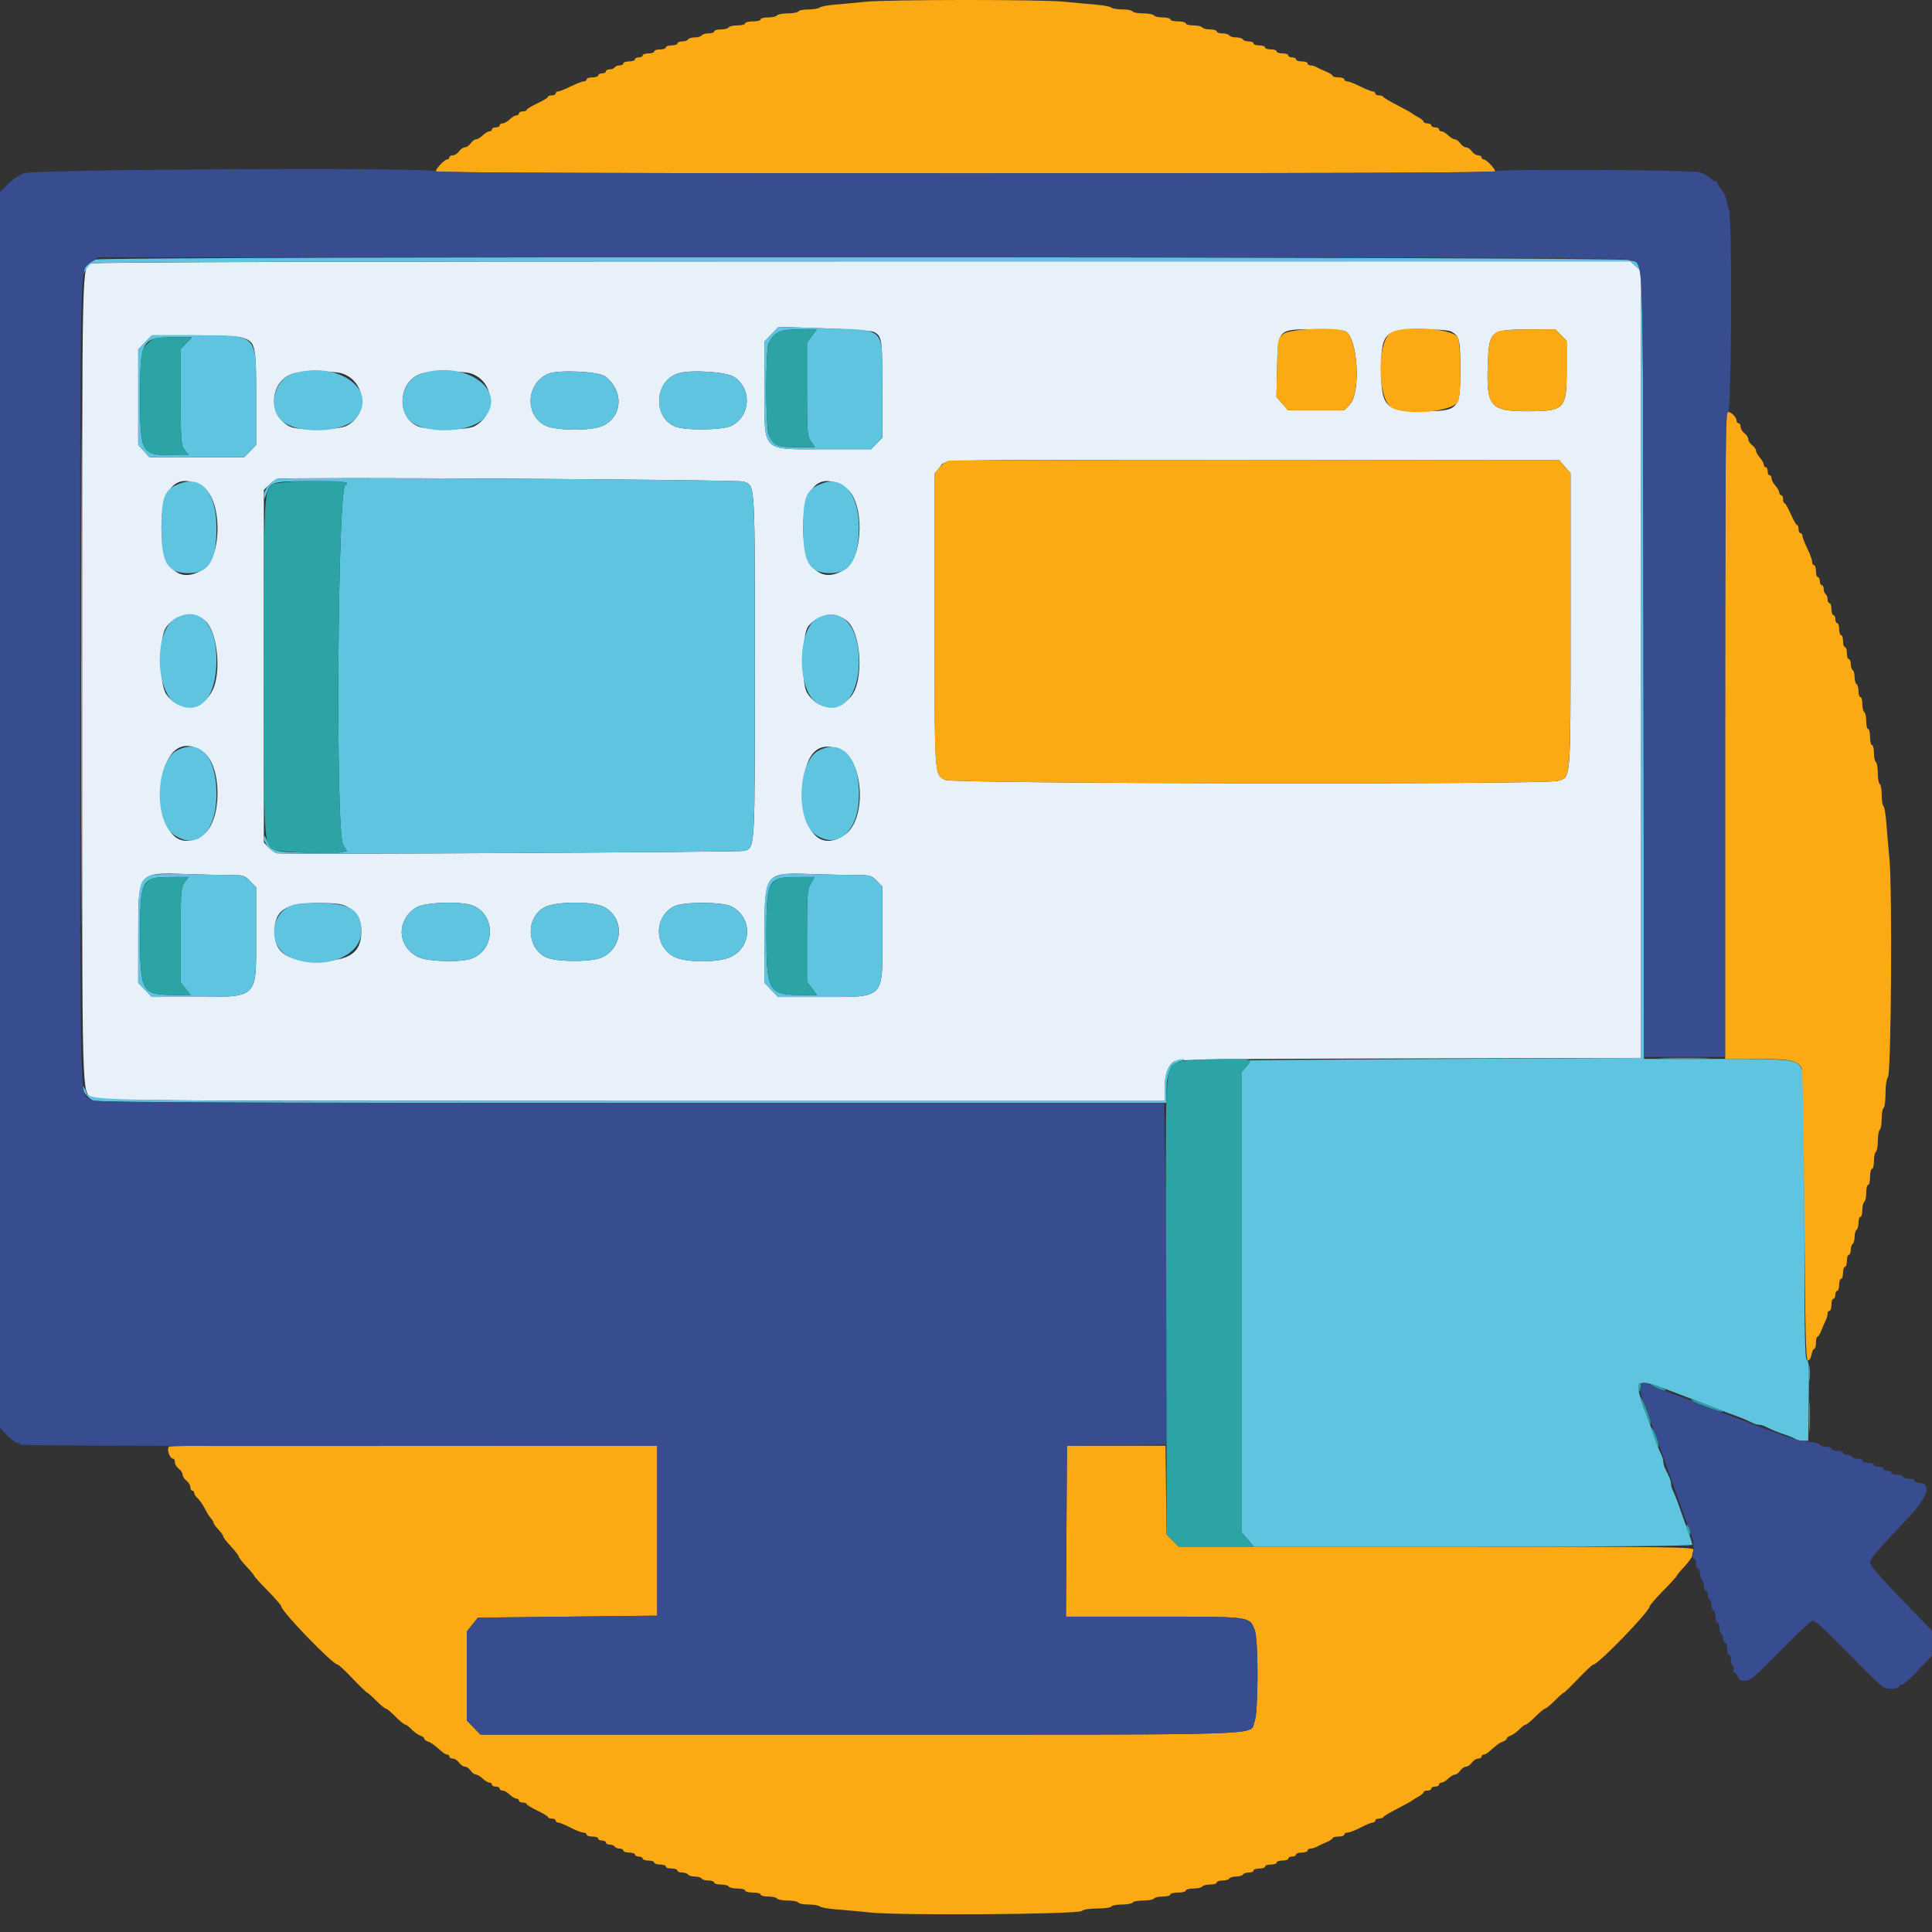 <svg width="59" height="59" viewBox="0 0 59 59" fill="none" xmlns="http://www.w3.org/2000/svg">
<rect x="0" y="0" width="59" height="59" fill="#333333" stroke="none"/>
<path fill-rule="evenodd" clip-rule="evenodd" d="M2.79 8.046C2.495 8.224 2.51 7.543 2.51 20.769C2.51 34.297 2.483 33.325 2.862 33.527C3.015 33.609 4.877 33.62 19.3 33.62H35.566V33.252C35.566 32.814 35.672 32.519 35.867 32.413C35.978 32.353 37.517 32.333 43.062 32.322L50.116 32.307V20.291V8.275L49.951 8.127L49.785 7.98L26.339 7.982C10.523 7.983 2.86 8.004 2.79 8.046ZM26.682 10.134C26.935 10.27 26.944 10.33 26.946 11.876L26.948 13.361L26.775 13.54L26.603 13.718H25.177C23.219 13.718 23.347 13.85 23.347 11.831V10.426L23.561 10.204L23.775 9.983L25.17 10.027C25.936 10.051 26.617 10.099 26.682 10.134ZM41.072 10.111C41.462 10.265 41.573 11.99 41.216 12.359L41.053 12.528H40.193H39.334L39.157 12.323L38.981 12.119L39 11.235C39.025 10.046 39.017 10.056 40.14 10.056C40.574 10.056 40.994 10.081 41.072 10.111ZM44.321 10.126C44.572 10.265 44.593 10.354 44.595 11.265C44.598 12.516 44.559 12.559 43.405 12.558C42.308 12.558 42.176 12.419 42.177 11.265C42.178 10.167 42.291 10.056 43.399 10.056C43.888 10.056 44.241 10.083 44.321 10.126ZM47.671 10.234L47.844 10.412V11.274C47.844 12.507 47.794 12.559 46.61 12.558C45.515 12.558 45.391 12.41 45.434 11.148C45.469 10.096 45.504 10.066 46.682 10.06L47.499 10.056L47.671 10.234ZM7.362 10.302C7.806 10.43 7.822 10.495 7.822 12.135V13.587L7.641 13.775L7.459 13.963H6.012H4.564L4.393 13.773L4.222 13.583V12.127V10.67L4.43 10.454L4.639 10.239L5.891 10.239C6.58 10.239 7.242 10.268 7.362 10.302ZM10.422 11.398C11.162 11.611 11.271 12.643 10.592 13.001C10.328 13.14 9.085 13.155 8.838 13.022C8.158 12.656 8.237 11.622 8.962 11.405C9.218 11.328 10.164 11.324 10.422 11.398ZM14.38 11.404C15.108 11.647 15.175 12.651 14.488 13.018C14.256 13.143 13.052 13.142 12.763 13.018C12.094 12.728 12.154 11.646 12.853 11.414C13.114 11.328 14.131 11.321 14.38 11.404ZM18.484 11.494C19.043 11.926 19.021 12.683 18.441 12.989C18.097 13.171 16.934 13.162 16.613 12.976C16.002 12.62 16.094 11.663 16.765 11.408C17.086 11.286 18.293 11.346 18.484 11.494ZM22.411 11.507C22.968 11.864 22.93 12.695 22.342 13.001C22.078 13.138 20.91 13.153 20.609 13.023C19.922 12.726 19.989 11.629 20.709 11.402C21.08 11.284 22.169 11.352 22.411 11.507ZM47.79 14.253L47.962 14.453V18.942C47.962 23.955 47.98 23.729 47.563 23.849C47.161 23.965 29.106 23.935 28.868 23.819C28.533 23.654 28.541 23.783 28.541 18.94V14.46L28.691 14.276C28.899 14.021 28.172 14.038 38.36 14.047L47.617 14.054L47.79 14.253ZM22.715 14.707C23.064 14.847 23.052 14.637 23.052 20.342C23.052 26.004 23.06 25.858 22.739 25.984C22.638 26.024 8.864 26.096 8.465 26.059C8.413 26.054 8.3 25.977 8.214 25.889L8.058 25.728V20.345V14.962L8.221 14.806C8.31 14.72 8.42 14.638 8.465 14.624C8.662 14.562 22.556 14.644 22.715 14.707ZM6.201 14.879C6.789 15.255 6.791 17.017 6.204 17.388C5.457 17.859 4.93 17.338 4.93 16.13C4.93 14.871 5.425 14.384 6.201 14.879ZM25.838 14.91C26.404 15.297 26.378 17.024 25.801 17.388C25.059 17.856 24.527 17.331 24.527 16.13C24.527 14.851 25.047 14.368 25.838 14.91ZM6.247 18.943C6.629 19.231 6.775 20.494 6.494 21.074C6.19 21.7 5.493 21.765 5.081 21.206C4.862 20.91 4.85 19.494 5.063 19.171C5.319 18.782 5.888 18.672 6.247 18.943ZM25.845 18.943C26.307 19.292 26.394 20.8 25.98 21.279C25.584 21.736 24.959 21.676 24.643 21.151C24.469 20.863 24.492 19.395 24.675 19.139C24.931 18.779 25.501 18.684 25.845 18.943ZM6.223 22.982C6.79 23.409 6.78 25.084 6.21 25.485C5.483 25.997 4.93 25.456 4.93 24.233C4.93 23.01 5.513 22.446 6.223 22.982ZM25.666 22.898C26.377 23.212 26.476 25.015 25.807 25.485C25.08 25.997 24.527 25.456 24.527 24.233C24.527 23.066 24.942 22.579 25.666 22.898ZM6.977 26.721C7.437 26.721 7.468 26.73 7.641 26.909L7.822 27.097L7.822 28.542C7.822 30.533 7.916 30.441 5.862 30.444L4.639 30.445L4.43 30.23L4.222 30.014V28.576C4.222 26.62 4.207 26.64 5.668 26.692C6.122 26.708 6.711 26.721 6.977 26.721ZM26.105 26.721C26.576 26.721 26.612 26.731 26.775 26.9L26.948 27.078V28.568C26.948 30.546 27.051 30.445 25.017 30.445H23.764L23.555 30.23L23.347 30.014V28.609C23.347 26.63 23.338 26.642 24.817 26.694C25.252 26.709 25.832 26.721 26.105 26.721ZM10.592 27.683C10.904 27.847 11.035 28.075 11.034 28.448C11.033 29.097 10.67 29.346 9.723 29.346C8.749 29.346 8.392 29.108 8.386 28.455C8.38 27.798 8.715 27.576 9.711 27.576C10.241 27.576 10.434 27.6 10.592 27.683ZM14.457 27.661C15.166 27.968 15.116 29.035 14.38 29.28C14.023 29.399 13.052 29.364 12.765 29.223C12.127 28.906 12.096 28.098 12.707 27.715C12.978 27.546 14.109 27.511 14.457 27.661ZM18.441 27.695C19.068 28.025 19.047 28.9 18.404 29.229C18.095 29.387 16.952 29.384 16.652 29.224C16.068 28.913 16.059 27.998 16.637 27.702C16.987 27.523 18.106 27.518 18.441 27.695ZM22.342 27.683C22.978 28.013 22.971 28.895 22.331 29.216C21.959 29.402 20.963 29.405 20.596 29.221C19.97 28.908 19.964 27.994 20.585 27.678C20.871 27.532 22.058 27.536 22.342 27.683Z" fill="#E8F1FA"/>
<path fill-rule="evenodd" clip-rule="evenodd" d="M2.921 7.926C2.721 8.009 2.508 8.224 2.51 8.342C2.512 8.4 2.547 8.372 2.6 8.271C2.648 8.18 2.738 8.077 2.8 8.042C2.877 8 10.455 7.98 26.349 7.98H49.783L49.949 8.127L50.115 8.275V20.291V32.307L44.094 32.338C40.782 32.355 38.105 32.376 38.144 32.384C38.187 32.393 38.157 32.463 38.07 32.56L37.925 32.722V39.762V46.802L38.108 47.018L38.292 47.233H44.985C49.316 47.233 51.679 47.212 51.679 47.174C51.679 47.12 51.572 46.8 51.443 46.47C51.417 46.403 51.364 46.252 51.325 46.135C51.239 45.876 51.152 45.652 51.082 45.51C51.053 45.451 51.03 45.362 51.03 45.31C51.03 45.259 51.003 45.163 50.971 45.096C50.938 45.029 50.885 44.92 50.853 44.853C50.82 44.787 50.794 44.69 50.794 44.639C50.794 44.588 50.77 44.498 50.742 44.44C50.671 44.297 50.584 44.073 50.498 43.815C50.459 43.697 50.407 43.546 50.381 43.479C49.837 42.058 49.857 42.032 51.097 42.507C51.498 42.661 51.973 42.842 52.151 42.91C52.33 42.978 52.529 43.055 52.594 43.082C52.659 43.109 52.805 43.164 52.919 43.204C53.169 43.293 53.385 43.383 53.523 43.456C53.579 43.485 53.666 43.51 53.715 43.51C53.765 43.51 53.852 43.534 53.908 43.563C54.081 43.654 54.295 43.742 54.542 43.823C54.672 43.866 54.803 43.923 54.834 43.949C54.865 43.976 54.965 43.998 55.056 43.998H55.221L55.229 43.25C55.233 42.839 55.239 42.29 55.243 42.03C55.248 41.703 55.227 41.549 55.176 41.528C55.118 41.505 55.103 40.575 55.103 37.165C55.103 33.936 55.085 32.791 55.032 32.672C54.889 32.346 54.824 32.338 52.42 32.338H50.205L50.189 20.318C50.172 6.789 50.22 8.148 49.748 7.941C49.509 7.837 3.174 7.822 2.921 7.926ZM2.478 20.769C2.478 27.552 2.485 30.317 2.493 26.915C2.502 23.513 2.502 17.963 2.493 14.583C2.485 11.203 2.478 13.987 2.478 20.769ZM23.559 10.204L23.345 10.426V11.831C23.345 13.85 23.218 13.718 25.176 13.718H26.601L26.773 13.54L26.946 13.361L26.944 11.876C26.942 9.926 27.096 10.087 25.168 10.026L23.774 9.983L23.559 10.204ZM24.794 10.26L24.644 10.464V11.883C24.644 13.22 24.651 13.313 24.766 13.48L24.888 13.657H24.332C23.726 13.657 23.619 13.609 23.477 13.273C23.375 13.032 23.376 10.655 23.478 10.469C23.668 10.123 23.815 10.059 24.425 10.057L24.945 10.055L24.794 10.26ZM4.428 10.454L4.22 10.67V12.127V13.583L4.391 13.773L4.562 13.963H6.01H7.457L7.639 13.775L7.821 13.587V12.135C7.821 10.147 7.915 10.239 5.889 10.239L4.637 10.239L4.428 10.454ZM5.691 10.478L5.519 10.656V12.118C5.519 13.504 5.525 13.588 5.641 13.741L5.763 13.901L5.213 13.899C4.316 13.896 4.279 13.825 4.279 12.094C4.279 10.393 4.331 10.3 5.293 10.3L5.864 10.3L5.691 10.478ZM8.961 11.405C8.405 11.571 8.171 12.364 8.55 12.793C8.99 13.291 10.544 13.246 10.913 12.725C11.529 11.856 10.278 11.011 8.961 11.405ZM12.851 11.414C12.341 11.583 12.12 12.298 12.435 12.757C12.795 13.279 14.379 13.267 14.809 12.739C15.506 11.882 14.169 10.977 12.851 11.414ZM16.764 11.408C16.093 11.663 16 12.62 16.611 12.976C16.932 13.162 18.095 13.171 18.439 12.989C19.02 12.683 19.041 11.926 18.482 11.494C18.291 11.346 17.084 11.286 16.764 11.408ZM20.708 11.402C19.988 11.629 19.92 12.726 20.607 13.023C20.909 13.153 22.076 13.138 22.341 13.001C22.929 12.695 22.967 11.864 22.409 11.507C22.168 11.352 21.078 11.284 20.708 11.402ZM8.463 14.624C8.289 14.678 8.057 14.964 8.061 15.119C8.065 15.262 8.072 15.258 8.138 15.07C8.263 14.711 8.321 14.695 9.514 14.695C10.195 14.695 10.595 14.718 10.595 14.756C10.595 14.79 10.573 14.817 10.546 14.817C10.309 14.817 10.242 25.393 10.476 25.79L10.592 25.987L10.447 26.025C10.367 26.046 9.88 26.053 9.365 26.041C8.349 26.017 8.291 25.999 8.146 25.657C8.081 25.503 8.066 25.493 8.062 25.599C8.056 25.745 8.319 26.045 8.463 26.059C8.862 26.096 22.636 26.024 22.737 25.984C23.058 25.858 23.05 26.004 23.05 20.342C23.05 14.637 23.063 14.847 22.713 14.707C22.554 14.644 8.66 14.562 8.463 14.624ZM5.489 14.767C5.023 14.941 4.928 15.172 4.928 16.13C4.928 17.191 5.116 17.503 5.755 17.503C6.376 17.503 6.611 17.127 6.611 16.13C6.611 15.051 6.167 14.512 5.489 14.767ZM25.093 14.767C24.619 14.951 24.526 15.174 24.526 16.13C24.526 17.181 24.721 17.503 25.359 17.503C25.922 17.503 26.185 17.13 26.226 16.276C26.28 15.16 25.783 14.498 25.093 14.767ZM5.371 18.875C4.699 19.233 4.721 21.138 5.401 21.502C6.097 21.874 6.611 21.304 6.611 20.159C6.611 19.039 6.086 18.495 5.371 18.875ZM24.968 18.877C24.335 19.221 24.324 21.075 24.953 21.472C25.683 21.932 26.285 21.246 26.226 20.023C26.178 19.023 25.626 18.52 24.968 18.877ZM5.402 22.918C4.756 23.264 4.69 25.051 5.307 25.488C6.009 25.986 6.611 25.415 6.611 24.249C6.611 23.102 6.102 22.543 5.402 22.918ZM24.999 22.921C24.354 23.256 24.288 25.051 24.904 25.488C25.536 25.936 26.17 25.434 26.226 24.441C26.296 23.209 25.749 22.532 24.999 22.921ZM4.651 26.723C4.246 26.854 4.22 26.967 4.22 28.575V30.014L4.428 30.23L4.637 30.445L5.86 30.444C7.914 30.441 7.82 30.533 7.82 28.542L7.821 27.097L7.639 26.909C7.466 26.73 7.435 26.721 6.975 26.721C6.71 26.721 6.121 26.708 5.666 26.692C5.194 26.675 4.759 26.689 4.651 26.723ZM23.906 26.697C23.373 26.837 23.345 26.932 23.345 28.609V30.014L23.554 30.23L23.762 30.445H25.015C27.049 30.445 26.946 30.546 26.946 28.568V27.078L26.773 26.9C26.61 26.731 26.575 26.721 26.104 26.721C25.831 26.721 25.251 26.709 24.816 26.694C24.38 26.678 23.971 26.68 23.906 26.697ZM5.641 26.943C5.525 27.096 5.519 27.18 5.519 28.556V30.009L5.671 30.196L5.824 30.384H5.314C4.334 30.384 4.279 30.29 4.279 28.589C4.279 26.855 4.314 26.786 5.213 26.784L5.763 26.782L5.641 26.943ZM24.761 26.981C24.654 27.163 24.644 27.291 24.644 28.578L24.644 29.976L24.794 30.18L24.945 30.384H24.439C23.476 30.384 23.404 30.258 23.404 28.553C23.404 26.866 23.445 26.788 24.333 26.784L24.878 26.782L24.761 26.981ZM8.828 27.683C8.192 28.019 8.225 28.976 8.884 29.248C9.863 29.653 11.031 29.218 11.033 28.448C11.034 27.794 10.704 27.576 9.71 27.576C9.18 27.576 8.986 27.6 8.828 27.683ZM12.706 27.715C12.095 28.098 12.126 28.906 12.764 29.223C13.05 29.364 14.021 29.399 14.379 29.28C15.114 29.035 15.165 27.968 14.456 27.661C14.108 27.511 12.976 27.546 12.706 27.715ZM16.636 27.702C16.058 27.998 16.067 28.913 16.651 29.224C16.95 29.384 18.093 29.387 18.402 29.229C19.045 28.9 19.066 28.025 18.439 27.695C18.105 27.518 16.986 27.523 16.636 27.702ZM20.584 27.678C19.962 27.994 19.969 28.908 20.594 29.221C20.961 29.405 21.958 29.402 22.329 29.216C22.97 28.895 22.976 28.013 22.341 27.683C22.057 27.536 20.869 27.532 20.584 27.678ZM35.818 32.446C35.639 32.591 35.564 32.831 35.564 33.258V33.62H19.299C1.468 33.62 2.8 33.648 2.601 33.268C2.552 33.176 2.512 33.142 2.512 33.193C2.51 33.311 2.68 33.526 2.844 33.613C2.938 33.662 7.39 33.681 19.298 33.681H35.623L35.623 33.269C35.624 32.766 35.758 32.493 36.049 32.407C36.218 32.356 36.224 32.348 36.096 32.345C36.014 32.342 35.889 32.388 35.818 32.446Z" fill="#5EC4E0"/>
<path fill-rule="evenodd" clip-rule="evenodd" d="M26.414 0.055C26.138 0.083 25.727 0.122 25.499 0.141C25.272 0.16 25.061 0.201 25.03 0.231C24.999 0.262 24.848 0.288 24.694 0.288C24.54 0.288 24.398 0.315 24.378 0.349C24.358 0.382 24.212 0.41 24.053 0.41C23.895 0.41 23.748 0.437 23.728 0.471C23.708 0.505 23.587 0.532 23.459 0.532C23.331 0.532 23.227 0.559 23.227 0.593C23.227 0.627 23.12 0.654 22.991 0.654C22.861 0.654 22.754 0.682 22.754 0.715C22.754 0.749 22.65 0.776 22.522 0.776C22.394 0.776 22.273 0.804 22.253 0.837C22.233 0.871 22.125 0.898 22.013 0.898C21.901 0.898 21.81 0.926 21.81 0.959C21.81 0.993 21.732 1.02 21.636 1.02C21.541 1.02 21.446 1.048 21.426 1.081C21.406 1.115 21.313 1.142 21.22 1.142C21.126 1.142 21.033 1.17 21.013 1.204C20.993 1.237 20.912 1.265 20.832 1.265C20.753 1.265 20.688 1.292 20.688 1.326C20.688 1.359 20.609 1.387 20.511 1.387C20.414 1.387 20.334 1.414 20.334 1.448C20.334 1.481 20.255 1.509 20.157 1.509C20.06 1.509 19.98 1.536 19.98 1.57C19.98 1.603 19.9 1.631 19.803 1.631C19.706 1.631 19.626 1.658 19.626 1.692C19.626 1.725 19.573 1.753 19.508 1.753C19.443 1.753 19.39 1.78 19.39 1.814C19.39 1.848 19.31 1.875 19.213 1.875C19.115 1.875 19.036 1.903 19.036 1.936C19.036 1.97 18.984 1.997 18.921 1.997C18.858 1.997 18.79 2.025 18.77 2.058C18.75 2.092 18.682 2.119 18.619 2.119C18.556 2.119 18.504 2.147 18.504 2.18C18.504 2.214 18.451 2.241 18.386 2.241C18.321 2.241 18.268 2.269 18.268 2.302C18.268 2.336 18.189 2.363 18.091 2.363C17.994 2.363 17.914 2.391 17.914 2.424C17.914 2.458 17.874 2.486 17.825 2.486C17.776 2.486 17.599 2.554 17.43 2.638C17.262 2.722 17.09 2.791 17.047 2.791C17.005 2.791 16.97 2.818 16.97 2.852C16.97 2.885 16.916 2.913 16.852 2.913C16.787 2.913 16.733 2.933 16.733 2.959C16.733 2.984 16.587 3.073 16.409 3.157C16.231 3.241 16.084 3.33 16.084 3.355C16.084 3.381 16.031 3.401 15.966 3.401C15.901 3.401 15.848 3.429 15.848 3.462C15.848 3.496 15.813 3.523 15.771 3.523C15.728 3.523 15.636 3.578 15.566 3.645C15.497 3.713 15.399 3.768 15.349 3.768C15.299 3.768 15.258 3.795 15.258 3.829C15.258 3.862 15.205 3.89 15.14 3.89C15.075 3.89 15.022 3.917 15.022 3.951C15.022 3.984 14.987 4.012 14.944 4.012C14.902 4.012 14.81 4.067 14.74 4.134C14.671 4.201 14.578 4.256 14.535 4.256C14.492 4.256 14.419 4.311 14.372 4.378C14.326 4.445 14.246 4.5 14.195 4.5C14.145 4.5 14.065 4.555 14.018 4.622C13.971 4.689 13.886 4.744 13.828 4.744C13.77 4.744 13.723 4.772 13.723 4.805C13.723 4.839 13.695 4.866 13.661 4.866C13.581 4.866 13.31 5.147 13.31 5.23C13.31 5.274 18.272 5.294 29.484 5.294C40.696 5.294 45.658 5.274 45.658 5.23C45.658 5.147 45.386 4.866 45.306 4.866C45.272 4.866 45.244 4.839 45.244 4.805C45.244 4.772 45.197 4.744 45.139 4.744C45.082 4.744 44.996 4.689 44.949 4.622C44.902 4.555 44.823 4.5 44.772 4.5C44.721 4.5 44.642 4.445 44.595 4.378C44.548 4.311 44.475 4.256 44.432 4.256C44.389 4.256 44.297 4.201 44.227 4.134C44.158 4.067 44.066 4.012 44.023 4.012C43.981 4.012 43.946 3.984 43.946 3.951C43.946 3.917 43.893 3.89 43.828 3.89C43.763 3.89 43.71 3.862 43.71 3.829C43.71 3.795 43.657 3.768 43.592 3.768C43.527 3.768 43.474 3.745 43.474 3.717C43.474 3.689 43.401 3.627 43.311 3.579C43.222 3.532 43.136 3.479 43.119 3.461C43.103 3.444 42.904 3.334 42.677 3.217C42.449 3.1 42.255 2.984 42.244 2.959C42.233 2.934 42.173 2.913 42.111 2.913C42.049 2.913 41.998 2.885 41.998 2.852C41.998 2.818 41.963 2.791 41.92 2.791C41.878 2.791 41.705 2.722 41.537 2.638C41.369 2.554 41.191 2.486 41.142 2.486C41.093 2.486 41.053 2.458 41.053 2.424C41.053 2.391 40.974 2.363 40.876 2.363C40.779 2.363 40.699 2.343 40.699 2.317C40.699 2.292 40.613 2.235 40.507 2.191C40.402 2.147 40.269 2.086 40.213 2.054C40.157 2.023 40.07 1.997 40.021 1.997C39.972 1.997 39.932 1.97 39.932 1.936C39.932 1.903 39.852 1.875 39.755 1.875C39.657 1.875 39.578 1.848 39.578 1.814C39.578 1.78 39.525 1.753 39.46 1.753C39.395 1.753 39.342 1.725 39.342 1.692C39.342 1.658 39.262 1.631 39.164 1.631C39.067 1.631 38.987 1.603 38.987 1.57C38.987 1.536 38.908 1.509 38.81 1.509C38.713 1.509 38.633 1.481 38.633 1.448C38.633 1.414 38.553 1.387 38.456 1.387C38.359 1.387 38.279 1.359 38.279 1.326C38.279 1.292 38.214 1.265 38.135 1.265C38.056 1.265 37.974 1.237 37.954 1.204C37.934 1.17 37.841 1.142 37.748 1.142C37.654 1.142 37.561 1.115 37.541 1.081C37.521 1.048 37.426 1.02 37.331 1.02C37.236 1.02 37.157 0.993 37.157 0.959C37.157 0.926 37.066 0.898 36.954 0.898C36.843 0.898 36.735 0.871 36.715 0.837C36.695 0.804 36.574 0.776 36.446 0.776C36.318 0.776 36.213 0.749 36.213 0.715C36.213 0.682 36.107 0.654 35.977 0.654C35.847 0.654 35.741 0.627 35.741 0.593C35.741 0.559 35.636 0.532 35.508 0.532C35.38 0.532 35.259 0.505 35.239 0.471C35.219 0.437 35.073 0.41 34.914 0.41C34.756 0.41 34.61 0.382 34.59 0.349C34.57 0.315 34.427 0.288 34.273 0.288C34.119 0.288 33.968 0.262 33.937 0.231C33.907 0.201 33.695 0.16 33.468 0.142C33.241 0.124 32.803 0.083 32.494 0.052C31.807 -0.019 27.107 -0.017 26.414 0.055ZM39.182 10.203C39.017 10.35 39.017 10.351 38.998 11.235L38.979 12.119L39.155 12.323L39.332 12.528H40.191H41.051L41.214 12.359C41.571 11.99 41.46 10.265 41.07 10.111C40.73 9.978 39.361 10.044 39.182 10.203ZM42.45 10.18C42.039 10.515 42.07 12.176 42.493 12.442C42.917 12.71 44.368 12.578 44.534 12.257C44.623 12.086 44.61 10.416 44.519 10.294C44.31 10.012 42.762 9.927 42.45 10.18ZM45.743 10.124C45.511 10.241 45.456 10.423 45.432 11.148C45.389 12.41 45.513 12.558 46.608 12.558C47.792 12.559 47.842 12.507 47.842 11.274V10.412L47.669 10.234L47.497 10.055L46.68 10.059C46.231 10.062 45.81 10.091 45.743 10.124ZM52.721 12.599C52.7 12.621 52.682 17.072 52.682 22.489V32.338H53.659C54.682 32.338 54.908 32.386 55.021 32.626C55.05 32.685 55.086 34.71 55.102 37.125C55.125 40.576 55.148 41.521 55.206 41.541C55.251 41.556 55.295 41.491 55.317 41.378C55.337 41.274 55.376 41.19 55.405 41.19C55.433 41.19 55.456 41.107 55.456 41.007C55.456 40.906 55.476 40.823 55.501 40.823C55.526 40.823 55.58 40.734 55.623 40.625C55.665 40.516 55.725 40.379 55.755 40.321C55.786 40.262 55.81 40.173 55.81 40.122C55.81 40.071 55.837 40.03 55.87 40.03C55.902 40.03 55.929 39.947 55.929 39.847C55.929 39.746 55.955 39.663 55.988 39.663C56.02 39.663 56.047 39.608 56.047 39.541C56.047 39.474 56.073 39.419 56.106 39.419C56.138 39.419 56.165 39.337 56.165 39.236C56.165 39.135 56.191 39.053 56.224 39.053C56.256 39.053 56.283 38.971 56.283 38.87C56.283 38.769 56.309 38.687 56.342 38.687C56.374 38.687 56.401 38.604 56.401 38.504C56.401 38.403 56.427 38.32 56.46 38.32C56.492 38.32 56.519 38.253 56.519 38.172C56.519 38.09 56.545 38.005 56.578 37.985C56.61 37.964 56.637 37.868 56.637 37.771C56.637 37.674 56.663 37.578 56.696 37.557C56.728 37.537 56.755 37.439 56.755 37.34C56.755 37.241 56.782 37.16 56.814 37.16C56.846 37.16 56.873 37.066 56.873 36.95C56.873 36.835 56.9 36.723 56.932 36.703C56.965 36.682 56.991 36.557 56.991 36.424C56.991 36.292 57.018 36.184 57.05 36.184C57.083 36.184 57.109 36.074 57.109 35.94C57.109 35.805 57.136 35.695 57.168 35.695C57.201 35.695 57.227 35.587 57.227 35.455C57.227 35.322 57.254 35.197 57.286 35.176C57.319 35.156 57.345 35.005 57.345 34.841C57.345 34.677 57.372 34.526 57.404 34.505C57.437 34.484 57.463 34.333 57.463 34.169C57.463 34.005 57.49 33.854 57.522 33.833C57.555 33.813 57.581 33.611 57.581 33.384C57.581 33.141 57.611 32.942 57.654 32.898C57.753 32.795 57.792 27.22 57.7 26.233C57.664 25.847 57.62 25.339 57.603 25.104C57.586 24.869 57.548 24.65 57.518 24.618C57.488 24.586 57.463 24.43 57.463 24.271C57.463 24.112 57.437 23.965 57.404 23.944C57.372 23.923 57.345 23.772 57.345 23.608C57.345 23.444 57.319 23.293 57.286 23.272C57.254 23.251 57.227 23.126 57.227 22.994C57.227 22.861 57.201 22.753 57.168 22.753C57.136 22.753 57.109 22.643 57.109 22.509C57.109 22.375 57.083 22.265 57.05 22.265C57.018 22.265 56.991 22.157 56.991 22.024C56.991 21.892 56.965 21.767 56.932 21.746C56.9 21.725 56.873 21.614 56.873 21.498C56.873 21.383 56.846 21.288 56.814 21.288C56.782 21.288 56.755 21.207 56.755 21.109C56.755 21.01 56.728 20.912 56.696 20.891C56.663 20.871 56.637 20.774 56.637 20.678C56.637 20.581 56.61 20.485 56.578 20.464C56.545 20.443 56.519 20.359 56.519 20.277C56.519 20.195 56.492 20.128 56.46 20.128C56.427 20.128 56.401 20.046 56.401 19.945C56.401 19.844 56.374 19.762 56.342 19.762C56.309 19.762 56.283 19.68 56.283 19.579C56.283 19.478 56.256 19.396 56.224 19.396C56.191 19.396 56.165 19.313 56.165 19.212C56.165 19.112 56.138 19.029 56.106 19.029C56.073 19.029 56.047 18.974 56.047 18.907C56.047 18.84 56.02 18.785 55.988 18.785C55.955 18.785 55.929 18.703 55.929 18.602C55.929 18.501 55.902 18.419 55.87 18.419C55.837 18.419 55.81 18.366 55.81 18.3C55.81 18.235 55.784 18.165 55.752 18.144C55.719 18.123 55.692 18.053 55.692 17.988C55.692 17.923 55.666 17.869 55.633 17.869C55.601 17.869 55.574 17.815 55.574 17.747C55.574 17.68 55.548 17.625 55.515 17.625C55.483 17.625 55.456 17.543 55.456 17.442C55.456 17.341 55.43 17.259 55.397 17.259C55.365 17.259 55.338 17.211 55.338 17.152C55.338 17.093 55.271 16.91 55.19 16.745C55.109 16.58 55.043 16.408 55.043 16.363C55.043 16.319 55.017 16.282 54.984 16.282C54.952 16.282 54.925 16.227 54.925 16.16C54.925 16.093 54.905 16.038 54.881 16.038C54.856 16.038 54.77 15.887 54.689 15.702C54.608 15.518 54.522 15.367 54.497 15.367C54.473 15.367 54.453 15.312 54.453 15.245C54.453 15.177 54.426 15.122 54.394 15.122C54.361 15.122 54.335 15.086 54.335 15.042C54.335 14.998 54.282 14.903 54.217 14.831C54.152 14.759 54.099 14.658 54.099 14.606C54.099 14.554 54.072 14.512 54.04 14.512C54.007 14.512 53.981 14.457 53.981 14.39C53.981 14.323 53.954 14.268 53.922 14.268C53.889 14.268 53.863 14.232 53.863 14.188C53.863 14.144 53.809 14.049 53.745 13.976C53.68 13.905 53.626 13.809 53.626 13.765C53.626 13.72 53.573 13.645 53.508 13.596C53.443 13.548 53.39 13.465 53.39 13.413C53.39 13.361 53.337 13.278 53.272 13.23C53.207 13.181 53.154 13.093 53.154 13.033C53.154 12.973 53.128 12.925 53.095 12.925C53.063 12.925 53.036 12.898 53.036 12.864C53.036 12.716 52.8 12.518 52.721 12.599ZM28.969 14.066C28.897 14.08 28.771 14.175 28.689 14.276L28.539 14.46V18.94C28.539 23.783 28.53 23.654 28.866 23.819C29.104 23.935 47.159 23.965 47.561 23.849C47.978 23.729 47.96 23.955 47.96 18.942V14.453L47.788 14.253L47.615 14.054L38.358 14.046C33.266 14.042 29.041 14.051 28.969 14.066ZM5.167 44.178C5.076 44.238 5.181 44.547 5.292 44.547C5.319 44.547 5.341 44.596 5.341 44.656C5.341 44.716 5.394 44.804 5.459 44.852C5.524 44.901 5.577 44.983 5.577 45.036C5.577 45.088 5.63 45.17 5.695 45.219C5.76 45.267 5.813 45.356 5.813 45.415C5.813 45.475 5.84 45.524 5.872 45.524C5.905 45.524 5.931 45.555 5.931 45.593C5.931 45.631 5.98 45.707 6.041 45.761C6.101 45.815 6.197 45.955 6.255 46.07C6.313 46.186 6.396 46.319 6.441 46.365C6.485 46.411 6.522 46.473 6.522 46.502C6.522 46.532 6.588 46.625 6.669 46.709C6.75 46.793 6.817 46.887 6.817 46.918C6.817 46.949 6.923 47.088 7.053 47.226C7.183 47.364 7.289 47.502 7.289 47.531C7.289 47.561 7.395 47.698 7.525 47.837C7.655 47.975 7.761 48.103 7.761 48.122C7.761 48.14 7.947 48.345 8.174 48.576C8.402 48.808 8.588 49.022 8.588 49.051C8.588 49.206 10.162 50.835 10.312 50.835C10.341 50.835 10.547 51.028 10.772 51.263C10.996 51.498 11.194 51.69 11.211 51.69C11.229 51.69 11.353 51.8 11.487 51.934C11.621 52.068 11.754 52.178 11.782 52.178C11.811 52.178 11.944 52.288 12.077 52.422C12.211 52.557 12.345 52.667 12.375 52.667C12.405 52.667 12.494 52.733 12.573 52.815C12.651 52.896 12.77 52.98 12.836 53.002C12.902 53.023 12.956 53.065 12.956 53.094C12.956 53.123 13.006 53.163 13.067 53.183C13.165 53.215 13.254 53.28 13.529 53.52C13.568 53.554 13.628 53.582 13.662 53.582C13.695 53.582 13.723 53.61 13.723 53.643C13.723 53.677 13.77 53.704 13.828 53.704C13.886 53.704 13.971 53.759 14.018 53.827C14.065 53.894 14.145 53.949 14.195 53.949C14.246 53.949 14.326 54.004 14.372 54.071C14.419 54.138 14.492 54.193 14.535 54.193C14.578 54.193 14.671 54.248 14.74 54.315C14.81 54.382 14.902 54.437 14.944 54.437C14.987 54.437 15.022 54.464 15.022 54.498C15.022 54.532 15.075 54.559 15.14 54.559C15.205 54.559 15.258 54.587 15.258 54.62C15.258 54.654 15.299 54.681 15.349 54.681C15.399 54.681 15.497 54.736 15.566 54.803C15.636 54.87 15.728 54.925 15.771 54.925C15.813 54.925 15.848 54.953 15.848 54.986C15.848 55.02 15.901 55.047 15.966 55.047C16.031 55.047 16.084 55.068 16.084 55.093C16.084 55.118 16.231 55.208 16.409 55.292C16.587 55.376 16.733 55.465 16.733 55.49C16.733 55.515 16.787 55.536 16.852 55.536C16.916 55.536 16.97 55.563 16.97 55.597C16.97 55.63 17.005 55.658 17.048 55.658C17.091 55.658 17.257 55.727 17.417 55.81C17.577 55.894 17.754 55.963 17.811 55.963C17.868 55.963 17.914 55.991 17.914 56.024C17.914 56.058 17.994 56.085 18.091 56.085C18.189 56.085 18.268 56.113 18.268 56.146C18.268 56.18 18.321 56.207 18.386 56.207C18.451 56.207 18.504 56.235 18.504 56.268C18.504 56.302 18.556 56.33 18.619 56.33C18.682 56.33 18.75 56.357 18.77 56.391C18.79 56.424 18.858 56.452 18.921 56.452C18.984 56.452 19.036 56.479 19.036 56.513C19.036 56.546 19.115 56.574 19.213 56.574C19.31 56.574 19.39 56.601 19.39 56.635C19.39 56.668 19.443 56.696 19.508 56.696C19.573 56.696 19.626 56.723 19.626 56.757C19.626 56.79 19.706 56.818 19.803 56.818C19.9 56.818 19.98 56.845 19.98 56.879C19.98 56.913 20.06 56.94 20.157 56.94C20.255 56.94 20.334 56.967 20.334 57.001C20.334 57.035 20.414 57.062 20.511 57.062C20.609 57.062 20.688 57.09 20.688 57.123C20.688 57.157 20.753 57.184 20.832 57.184C20.912 57.184 20.993 57.212 21.013 57.245C21.033 57.279 21.126 57.306 21.22 57.306C21.313 57.306 21.406 57.334 21.426 57.367C21.446 57.401 21.541 57.428 21.636 57.428C21.732 57.428 21.81 57.456 21.81 57.489C21.81 57.523 21.901 57.55 22.013 57.55C22.125 57.55 22.233 57.578 22.253 57.611C22.273 57.645 22.394 57.672 22.522 57.672C22.65 57.672 22.754 57.7 22.754 57.733C22.754 57.767 22.861 57.795 22.991 57.795C23.12 57.795 23.227 57.822 23.227 57.856C23.227 57.889 23.331 57.917 23.459 57.917C23.587 57.917 23.708 57.944 23.728 57.978C23.748 58.011 23.895 58.039 24.053 58.039C24.212 58.039 24.358 58.066 24.378 58.1C24.398 58.133 24.54 58.161 24.694 58.161C24.848 58.161 24.999 58.186 25.03 58.217C25.061 58.248 25.272 58.288 25.499 58.305C25.727 58.323 26.218 58.368 26.591 58.406C27.546 58.501 32.936 58.461 33.036 58.358C33.079 58.313 33.271 58.283 33.506 58.283C33.725 58.283 33.92 58.255 33.94 58.222C33.96 58.188 34.106 58.161 34.265 58.161C34.423 58.161 34.57 58.133 34.59 58.1C34.61 58.066 34.756 58.039 34.914 58.039C35.073 58.039 35.219 58.011 35.239 57.978C35.259 57.944 35.38 57.917 35.508 57.917C35.636 57.917 35.741 57.889 35.741 57.856C35.741 57.822 35.847 57.795 35.977 57.795C36.107 57.795 36.213 57.767 36.213 57.733C36.213 57.7 36.318 57.672 36.446 57.672C36.574 57.672 36.695 57.645 36.715 57.611C36.735 57.578 36.843 57.55 36.954 57.55C37.066 57.55 37.157 57.523 37.157 57.489C37.157 57.456 37.236 57.428 37.331 57.428C37.426 57.428 37.521 57.401 37.541 57.367C37.561 57.334 37.654 57.306 37.748 57.306C37.841 57.306 37.934 57.279 37.954 57.245C37.974 57.212 38.056 57.184 38.135 57.184C38.214 57.184 38.279 57.157 38.279 57.123C38.279 57.09 38.359 57.062 38.456 57.062C38.553 57.062 38.633 57.035 38.633 57.001C38.633 56.967 38.713 56.94 38.81 56.94C38.908 56.94 38.987 56.913 38.987 56.879C38.987 56.845 39.067 56.818 39.164 56.818C39.262 56.818 39.342 56.79 39.342 56.757C39.342 56.723 39.395 56.696 39.46 56.696C39.525 56.696 39.578 56.668 39.578 56.635C39.578 56.601 39.657 56.574 39.755 56.574C39.852 56.574 39.932 56.546 39.932 56.513C39.932 56.479 39.972 56.452 40.021 56.452C40.07 56.452 40.157 56.426 40.213 56.395C40.269 56.363 40.402 56.301 40.507 56.258C40.613 56.214 40.699 56.157 40.699 56.131C40.699 56.106 40.779 56.085 40.876 56.085C40.974 56.085 41.053 56.058 41.053 56.024C41.053 55.991 41.1 55.963 41.157 55.963C41.213 55.963 41.391 55.894 41.55 55.81C41.71 55.727 41.876 55.658 41.919 55.658C41.962 55.658 41.998 55.63 41.998 55.597C41.998 55.563 42.049 55.536 42.111 55.536C42.173 55.536 42.233 55.515 42.244 55.49C42.255 55.464 42.449 55.348 42.677 55.231C42.904 55.115 43.103 55.005 43.119 54.987C43.136 54.97 43.222 54.917 43.311 54.869C43.401 54.822 43.474 54.76 43.474 54.732C43.474 54.704 43.527 54.681 43.592 54.681C43.657 54.681 43.71 54.654 43.71 54.62C43.71 54.587 43.763 54.559 43.828 54.559C43.893 54.559 43.946 54.532 43.946 54.498C43.946 54.464 43.981 54.437 44.023 54.437C44.066 54.437 44.158 54.382 44.227 54.315C44.297 54.248 44.389 54.193 44.432 54.193C44.475 54.193 44.548 54.138 44.595 54.071C44.642 54.004 44.721 53.949 44.772 53.949C44.823 53.949 44.902 53.894 44.949 53.827C44.996 53.759 45.082 53.704 45.139 53.704C45.197 53.704 45.244 53.677 45.244 53.643C45.244 53.61 45.272 53.582 45.306 53.582C45.34 53.582 45.4 53.554 45.439 53.52C45.714 53.28 45.803 53.215 45.901 53.183C45.962 53.163 46.012 53.123 46.012 53.094C46.012 53.065 46.066 53.023 46.132 53.002C46.198 52.98 46.316 52.896 46.395 52.815C46.473 52.733 46.562 52.667 46.592 52.667C46.622 52.667 46.756 52.557 46.89 52.422C47.024 52.288 47.157 52.178 47.185 52.178C47.214 52.178 47.346 52.068 47.48 51.934C47.614 51.8 47.738 51.69 47.756 51.69C47.774 51.69 47.972 51.498 48.196 51.263C48.42 51.028 48.627 50.835 48.655 50.835C48.805 50.835 50.38 49.206 50.38 49.051C50.38 49.022 50.566 48.808 50.793 48.576C51.02 48.345 51.206 48.14 51.206 48.122C51.206 48.103 51.312 47.975 51.442 47.837C51.572 47.698 51.678 47.549 51.678 47.506C51.678 47.462 51.695 47.383 51.714 47.33C51.747 47.242 51.032 47.233 43.875 47.233H35.999L35.812 47.044L35.625 46.855L35.609 45.503L35.593 44.151H34.088H32.583L32.567 46.76L32.552 49.37H35.24C38.226 49.37 38.148 49.36 38.317 49.777C38.433 50.066 38.43 52.283 38.313 52.573C38.139 53.005 39.135 52.972 26.271 52.972H14.671L14.463 52.756L14.254 52.54V51.182V49.823L14.425 49.612L14.595 49.401L17.332 49.37L20.069 49.34V46.745V44.151L12.661 44.136C8.215 44.127 5.218 44.144 5.167 44.178Z" fill="#FBAA14"/>
<path fill-rule="evenodd" clip-rule="evenodd" d="M0.729 5.292C0.578 5.351 0.352 5.505 0.227 5.635L0 5.87V24.737V43.605L0.219 43.832C0.34 43.957 0.479 44.059 0.529 44.059C0.579 44.059 0.62 44.083 0.62 44.113C0.62 44.144 4.728 44.164 10.345 44.159L20.07 44.151V46.745V49.34L17.333 49.37L14.597 49.401L14.426 49.612L14.255 49.823V51.182V52.54L14.464 52.756L14.673 52.972H26.273C39.136 52.972 38.14 53.005 38.314 52.573C38.431 52.283 38.434 50.066 38.318 49.777C38.149 49.36 38.228 49.37 35.242 49.37H32.553L32.569 46.76L32.584 44.151L34.104 44.134L35.624 44.118V40.832C35.624 39.025 35.606 36.677 35.585 35.614L35.546 33.681H19.232C4.177 33.681 2.906 33.673 2.769 33.58C2.428 33.349 2.45 34.217 2.451 20.788C2.451 7.343 2.427 8.256 2.799 7.997L2.998 7.858H26.299C46.354 7.858 49.627 7.87 49.798 7.945C50.206 8.124 50.173 7.067 50.19 20.296L50.205 32.277H51.444H52.683V22.446C52.683 13.713 52.693 12.612 52.773 12.58C52.877 12.538 52.904 6.745 52.801 6.416C52.77 6.319 52.732 6.169 52.716 6.083C52.7 5.997 52.633 5.863 52.567 5.784C52.501 5.705 52.447 5.618 52.447 5.59C52.447 5.561 52.419 5.538 52.385 5.538C52.352 5.538 52.27 5.486 52.204 5.422C52.138 5.358 51.999 5.285 51.896 5.26C51.592 5.185 45.659 5.157 45.659 5.231C45.659 5.274 40.565 5.294 29.485 5.294C18.647 5.294 13.311 5.273 13.311 5.232C13.311 5.107 1.052 5.166 0.729 5.292ZM50.125 42.268C50.054 42.342 50.084 42.526 50.23 42.914C50.309 43.124 50.469 43.571 50.587 43.906C50.704 44.242 50.85 44.654 50.911 44.822C50.972 44.99 51.158 45.512 51.325 45.982C51.492 46.452 51.655 46.909 51.688 46.997C51.72 47.085 51.729 47.257 51.707 47.378C51.68 47.525 51.689 47.6 51.732 47.6C51.768 47.6 51.798 47.668 51.798 47.752C51.798 47.836 51.824 47.905 51.857 47.905C51.889 47.905 51.916 47.972 51.916 48.054C51.916 48.136 51.942 48.22 51.975 48.241C52.007 48.261 52.034 48.346 52.034 48.428C52.034 48.509 52.06 48.576 52.093 48.576C52.125 48.576 52.152 48.63 52.152 48.695C52.152 48.76 52.178 48.83 52.211 48.851C52.243 48.872 52.27 48.956 52.27 49.038C52.27 49.12 52.296 49.187 52.329 49.187C52.361 49.187 52.388 49.269 52.388 49.37C52.388 49.471 52.414 49.553 52.447 49.553C52.479 49.553 52.506 49.62 52.506 49.702C52.506 49.784 52.533 49.868 52.565 49.889C52.597 49.91 52.624 49.98 52.624 50.045C52.624 50.11 52.651 50.164 52.683 50.164C52.715 50.164 52.742 50.246 52.742 50.347C52.742 50.447 52.769 50.53 52.801 50.53C52.834 50.53 52.86 50.597 52.86 50.679C52.86 50.761 52.886 50.844 52.917 50.864C52.948 50.884 52.958 50.941 52.94 50.99C52.922 51.039 52.934 51.079 52.968 51.079C53.002 51.079 53.046 51.134 53.067 51.202C53.093 51.287 53.156 51.324 53.279 51.324C53.468 51.324 53.453 51.337 54.658 50.124C55.046 49.734 55.374 49.446 55.386 49.484C55.398 49.522 55.433 49.553 55.463 49.553C55.493 49.553 55.796 49.835 56.137 50.179C57.571 51.629 57.499 51.568 57.758 51.568C57.889 51.568 57.996 51.54 57.996 51.507C57.996 51.473 58.035 51.446 58.083 51.446C58.131 51.446 58.356 51.246 58.583 51.003L58.996 50.56L58.998 50.179L58.999 49.798L58.055 48.824C57.441 48.191 57.11 47.806 57.11 47.724C57.11 47.598 57.226 47.462 58.276 46.349C58.898 45.689 59.007 45.28 58.561 45.28C58.51 45.28 58.468 45.252 58.468 45.219C58.468 45.185 58.388 45.158 58.291 45.158C58.193 45.158 58.114 45.13 58.114 45.097C58.114 45.063 58.034 45.036 57.937 45.036C57.839 45.036 57.76 45.008 57.76 44.975C57.76 44.941 57.706 44.914 57.642 44.914C57.577 44.914 57.523 44.886 57.523 44.852C57.523 44.819 57.457 44.791 57.376 44.791C57.295 44.791 57.228 44.764 57.228 44.73C57.228 44.697 57.149 44.669 57.051 44.669C56.954 44.669 56.874 44.642 56.874 44.608C56.874 44.575 56.809 44.547 56.73 44.547C56.651 44.547 56.569 44.52 56.55 44.486C56.529 44.453 56.461 44.425 56.398 44.425C56.335 44.425 56.284 44.398 56.284 44.364C56.284 44.331 56.204 44.303 56.107 44.303C56.009 44.303 55.93 44.276 55.93 44.242C55.93 44.209 55.852 44.181 55.757 44.181C55.663 44.181 55.576 44.151 55.564 44.115C55.552 44.079 55.392 44.039 55.209 44.028C54.897 44.009 54.631 43.916 52.093 42.95C51.914 42.882 51.715 42.804 51.65 42.777C51.585 42.75 51.439 42.695 51.325 42.655C51.212 42.614 51.066 42.56 51.001 42.533C50.184 42.199 50.19 42.201 50.125 42.268Z" fill="#384C90"/>
<path fill-rule="evenodd" clip-rule="evenodd" d="M23.789 10.13C23.433 10.342 23.405 10.469 23.405 11.852C23.405 13.586 23.442 13.657 24.333 13.657H24.889L24.767 13.48C24.652 13.313 24.645 13.22 24.645 11.883V10.464L24.795 10.259L24.946 10.055L24.426 10.057C24.141 10.058 23.854 10.091 23.789 10.13ZM4.566 10.437C4.297 10.673 4.28 10.769 4.28 12.094C4.28 13.824 4.317 13.896 5.214 13.899L5.764 13.901L5.642 13.74C5.526 13.588 5.519 13.504 5.519 12.118V10.656L5.692 10.478L5.865 10.3L5.294 10.3C4.788 10.3 4.705 10.316 4.566 10.437ZM8.307 14.802C8.062 15.024 8.058 15.124 8.058 20.374C8.058 25.731 8.056 25.698 8.329 25.933C8.437 26.025 10.158 26.1 10.448 26.025L10.593 25.987L10.477 25.79C10.243 25.393 10.31 14.817 10.546 14.817C10.574 14.817 10.596 14.79 10.596 14.756C10.596 14.635 8.443 14.678 8.307 14.802ZM4.542 26.89C4.309 27.093 4.28 27.284 4.28 28.589C4.28 30.289 4.335 30.384 5.315 30.384H5.825L5.672 30.196L5.519 30.009V28.556C5.519 27.18 5.526 27.096 5.642 26.943L5.764 26.782L5.214 26.784C4.78 26.785 4.638 26.807 4.542 26.89ZM23.671 26.891C23.435 27.101 23.405 27.285 23.405 28.553C23.405 30.258 23.477 30.384 24.44 30.384H24.946L24.795 30.18L24.645 29.976L24.645 28.577C24.645 27.291 24.654 27.163 24.762 26.981L24.879 26.782L24.334 26.784C23.906 26.786 23.764 26.809 23.671 26.891ZM50.809 32.322C51.158 32.333 51.729 32.333 52.078 32.322C52.427 32.311 52.142 32.303 51.444 32.303C50.746 32.303 50.46 32.311 50.809 32.322ZM36.04 32.417C35.565 32.587 35.592 32.196 35.612 38.534C35.621 41.623 35.627 44.758 35.626 45.502L35.624 46.852L35.812 47.043L36.001 47.233H37.147H38.293L38.109 47.017L37.926 46.802V39.762V32.722L38.068 32.564C38.181 32.437 38.192 32.4 38.122 32.372C37.955 32.306 36.247 32.343 36.04 32.417ZM55.24 41.953C55.24 42.154 55.251 42.229 55.264 42.12C55.278 42.01 55.277 41.845 55.264 41.753C55.25 41.661 55.24 41.751 55.24 41.953ZM50.027 42.38C50.027 42.464 50.037 42.533 50.05 42.533C50.062 42.533 50.085 42.464 50.101 42.38C50.116 42.296 50.106 42.227 50.078 42.227C50.05 42.227 50.027 42.296 50.027 42.38ZM50.529 42.345C50.659 42.41 50.805 42.464 50.853 42.465C50.955 42.467 50.653 42.323 50.437 42.266C50.357 42.245 50.399 42.281 50.529 42.345ZM55.244 43.265C55.244 43.685 55.254 43.857 55.265 43.647C55.277 43.437 55.277 43.093 55.265 42.884C55.254 42.674 55.244 42.846 55.244 43.265ZM50.108 42.685C50.148 42.868 50.357 43.443 50.399 43.487C50.42 43.509 50.414 43.447 50.386 43.35C50.318 43.113 50.075 42.531 50.108 42.685ZM51.642 42.758C51.68 42.797 52.153 42.984 52.47 43.085C52.747 43.173 52.592 43.072 52.256 42.945C51.817 42.78 51.599 42.713 51.642 42.758ZM50.444 43.613C50.442 43.654 50.465 43.75 50.495 43.827C50.524 43.904 50.565 44.019 50.584 44.083C50.604 44.146 50.634 44.184 50.65 44.167C50.667 44.15 50.628 44.002 50.564 43.838C50.499 43.674 50.445 43.573 50.444 43.613ZM51.505 46.623C51.505 46.673 51.53 46.756 51.562 46.806C51.613 46.887 51.619 46.887 51.619 46.806C51.619 46.756 51.593 46.673 51.562 46.623C51.511 46.541 51.505 46.541 51.505 46.623Z" fill="#2CA3A4"/>
</svg>
